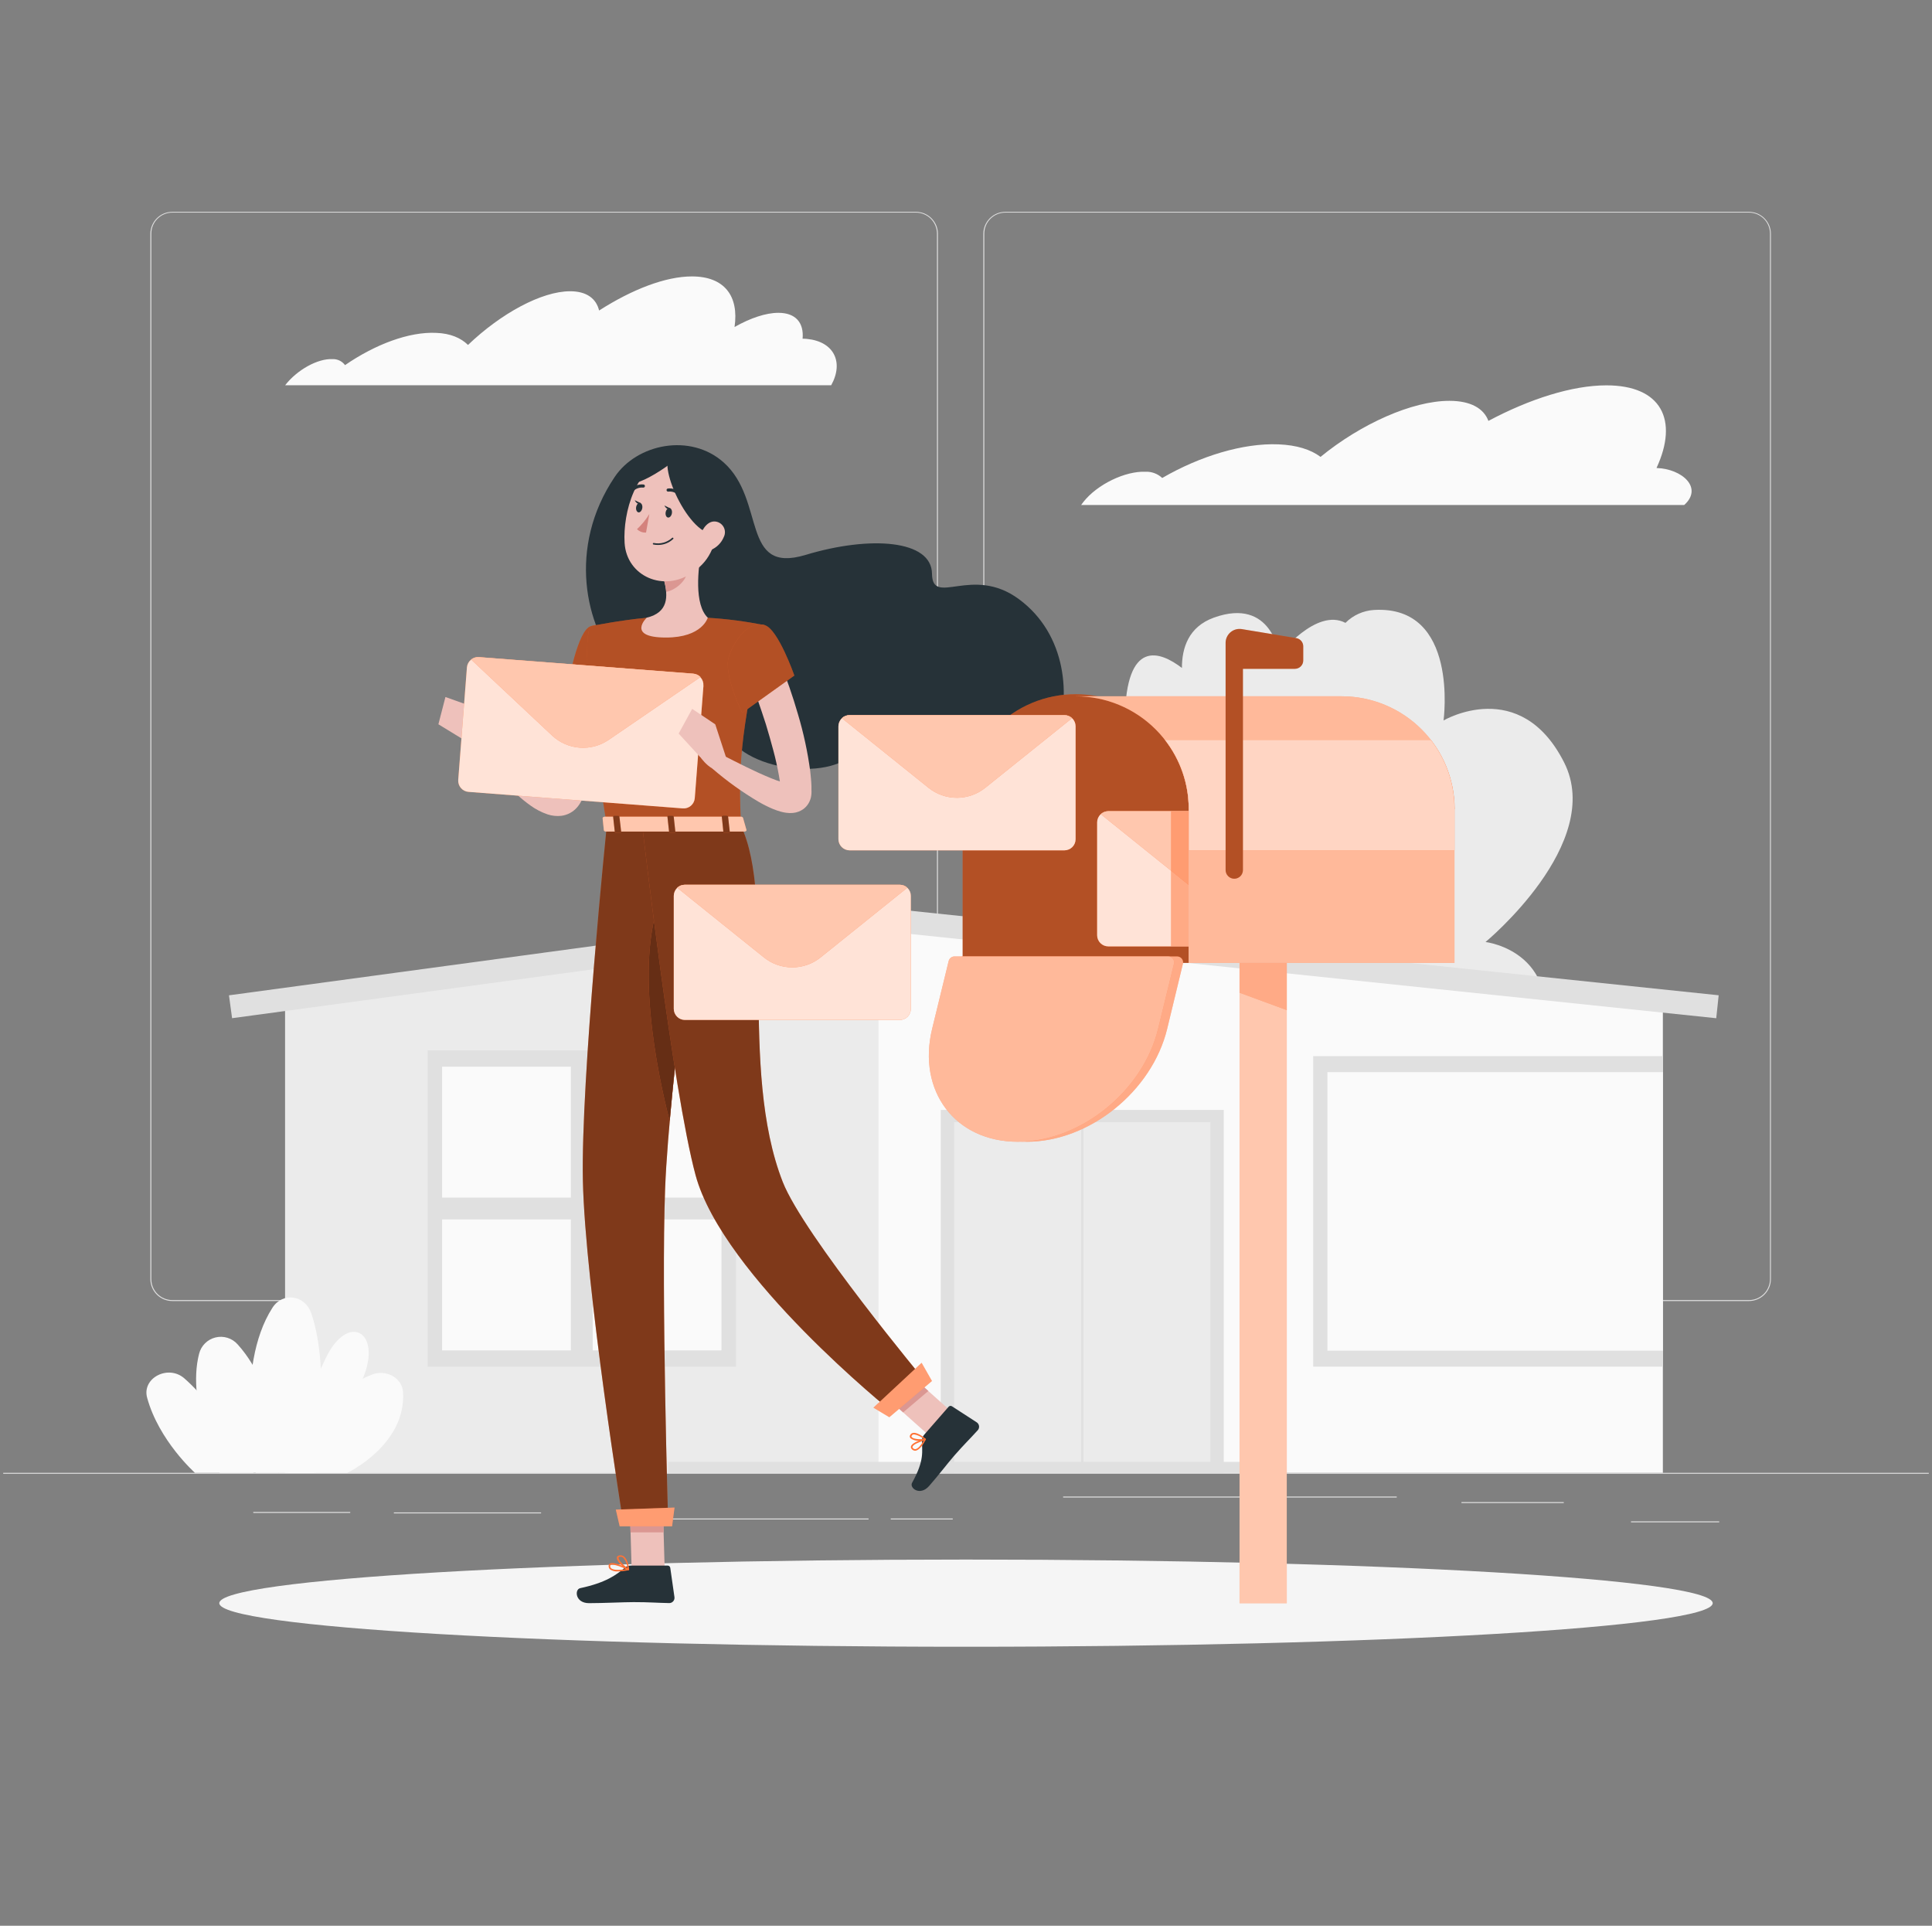 <svg width="301" height="300" viewBox="0 0 301 300" fill="none" xmlns="http://www.w3.org/2000/svg">
<rect x="0" y="0" width="301" height="300" fill="#808080" stroke="none"/>
<g clip-path="url(#clip0_2_1956)">
<path d="M300.5 229.44H0.5V229.59H300.5V229.44Z" fill="#E0E0E0"/>
<path d="M243.632 234H227.69V234.15H243.632V234Z" fill="#E0E0E0"/>
<path d="M267.848 237H254.108V237.15H267.848V237Z" fill="#E0E0E0"/>
<path d="M148.436 236.556H138.776V236.706H148.436V236.556Z" fill="#E0E0E0"/>
<path d="M135.32 236.556H99.266V236.706H135.32V236.556Z" fill="#E0E0E0"/>
<path d="M84.302 235.608H61.364V235.758H84.302V235.608Z" fill="#E0E0E0"/>
<path d="M217.61 233.136H165.632V233.286H217.61V233.136Z" fill="#E0E0E0"/>
<path d="M54.566 235.536H39.458V235.686H54.566V235.536Z" fill="#E0E0E0"/>
<path d="M142.7 202.68H26.846C25.938 202.678 25.069 202.317 24.427 201.674C23.786 201.032 23.426 200.162 23.426 199.254V36.396C23.434 35.494 23.797 34.631 24.438 33.995C25.078 33.359 25.944 33.002 26.846 33H142.7C143.609 33 144.48 33.361 145.123 34.004C145.765 34.646 146.126 35.517 146.126 36.426V199.254C146.126 200.163 145.765 201.034 145.123 201.677C144.48 202.319 143.609 202.68 142.7 202.68ZM26.846 33.12C25.978 33.122 25.146 33.467 24.533 34.082C23.92 34.696 23.576 35.528 23.576 36.396V199.254C23.576 200.122 23.92 200.954 24.533 201.568C25.146 202.183 25.978 202.528 26.846 202.53H142.7C143.568 202.528 144.401 202.183 145.015 201.569C145.629 200.955 145.974 200.122 145.976 199.254V36.396C145.974 35.528 145.629 34.695 145.015 34.081C144.401 33.467 143.568 33.122 142.7 33.12H26.846Z" fill="#E0E0E0"/>
<path d="M272.486 202.68H156.626C155.718 202.678 154.847 202.317 154.205 201.675C153.563 201.033 153.202 200.162 153.2 199.254V36.396C153.209 35.493 153.574 34.63 154.216 33.995C154.857 33.359 155.723 33.002 156.626 33H272.486C273.387 33.003 274.251 33.361 274.89 33.997C275.529 34.633 275.892 35.495 275.9 36.396V199.254C275.9 200.161 275.541 201.03 274.901 201.672C274.261 202.314 273.392 202.677 272.486 202.68ZM156.626 33.12C155.758 33.122 154.925 33.467 154.311 34.081C153.697 34.695 153.352 35.528 153.35 36.396V199.254C153.352 200.122 153.697 200.955 154.311 201.569C154.925 202.183 155.758 202.528 156.626 202.53H272.486C273.354 202.528 274.187 202.183 274.801 201.569C275.415 200.955 275.76 200.122 275.762 199.254V36.396C275.76 35.528 275.415 34.695 274.801 34.081C274.187 33.467 273.354 33.122 272.486 33.12H156.626Z" fill="#E0E0E0"/>
<path d="M188.84 229.434H200.42V153.948H188.84V229.434Z" fill="#EBEBEB"/>
<path d="M193.86 207.339L195.656 206.477L180.262 174.419L178.467 175.281L193.86 207.339Z" fill="#EBEBEB"/>
<path d="M190.052 178.932C190.052 178.932 192.176 189.384 203.486 186.306C208.43 184.956 209.486 181.242 209.258 177.69C213.83 180.948 220.706 183.6 220.058 169.32C220.058 169.32 234.788 180.546 239.726 164.406C244.664 148.266 231.44 146.748 231.44 146.748C231.44 146.748 250.04 131.382 243.692 118.788C236.834 105.222 224.9 112.236 224.9 112.236C224.9 112.236 227.366 94.236 214.064 95.022C212.386 95.126 210.804 95.841 209.618 97.032C205.064 94.632 199.316 102 199.316 102C199.316 102 198.17 92.952 189.116 96.216C185.162 97.644 184.13 100.956 184.142 104.058C180.716 101.43 175.442 99.456 175.25 111.936C175.25 111.936 164.234 102.834 159.542 117.228C154.85 131.622 165.17 132.288 165.17 132.288C165.17 132.288 149.774 146.688 154.136 157.41C158.828 168.96 168.536 162.21 168.536 162.21C168.536 162.21 166.166 175.524 173.816 176.736C173.559 178.072 173.716 179.454 174.267 180.697C174.817 181.941 175.733 182.987 176.894 183.696C183.002 187.272 190.052 178.932 190.052 178.932Z" fill="#EBEBEB"/>
<path d="M259.07 155.946V229.44H44.42V155.682L136.862 143.166L259.07 155.946Z" fill="#FAFAFA"/>
<path d="M136.862 143.166L44.42 155.682V229.44H136.862V143.166Z" fill="#EBEBEB"/>
<path d="M146.57 229.44H190.658V172.902H146.57V229.44Z" fill="#E0E0E0"/>
<path d="M188.582 229.44V174.81H148.658V229.44H188.582Z" fill="#EBEBEB"/>
<path d="M168.788 229.44V174.81H168.452V229.44H168.788Z" fill="#E0E0E0"/>
<path d="M267.386 158.622L136.886 144.978L36.158 158.616L35.672 155.052L136.832 141.354L137.048 141.378L267.764 155.046L267.386 158.622Z" fill="#E0E0E0"/>
<path d="M258.08 72.906C261.56 65.388 258.8 60.03 250.28 60.03C244.946 60.03 238.328 62.142 231.89 65.568C231.158 63.612 229.112 62.442 225.812 62.442C220.01 62.442 212.012 66.042 205.736 71.172C204.218 70.032 202.022 69.336 199.196 69.222C193.64 68.994 186.914 71.076 181.07 74.46C180.374 73.808 179.449 73.458 178.496 73.488C175.292 73.356 170.96 75.456 168.806 78.174L168.434 78.672H262.394C265.37 76.008 262.1 73.038 258.08 72.906Z" fill="#FAFAFA"/>
<path d="M125.756 52.8C125.519 52.776 125.28 52.764 125.042 52.764C125.264 50.304 123.992 48.732 121.268 48.732C119.306 48.732 116.894 49.554 114.44 50.94C115.142 46.14 112.892 43.062 107.798 43.062C103.682 43.062 98.48 45.084 93.338 48.372C92.888 46.5 91.376 45.372 88.832 45.372C84.362 45.372 78.032 48.84 72.914 53.736C71.81 52.644 70.16 51.936 67.988 51.858C63.728 51.642 58.442 53.658 53.756 56.88C53.534 56.579 53.242 56.336 52.906 56.173C52.569 56.01 52.198 55.931 51.824 55.944C49.496 55.824 46.286 57.618 44.426 60.012H129.5C131.498 56.4 129.908 53.22 125.756 52.8Z" fill="#FAFAFA"/>
<path d="M39.5 229.44H30.374C30.374 229.44 24.752 224.442 22.922 217.74C22.082 214.656 26.228 212.52 28.736 214.74C34.616 219.894 39.5 229.44 39.5 229.44Z" fill="#FAFAFA"/>
<path d="M43.352 229.44H34.22C34.22 229.44 28.994 218.712 31.016 210.9C31.169 210.283 31.488 209.719 31.939 209.27C32.389 208.821 32.953 208.504 33.571 208.352C34.188 208.2 34.835 208.219 35.443 208.408C36.05 208.597 36.594 208.949 37.016 209.424C43.904 217.026 43.352 229.44 43.352 229.44Z" fill="#FAFAFA"/>
<path d="M43.364 229.44H49.262C49.262 229.44 52.958 222.918 56.462 214.908C59.702 207.432 54.182 204.312 50.714 211.656C46.274 220.998 43.364 229.44 43.364 229.44Z" fill="#FAFAFA"/>
<path d="M44.978 229.44H54.11C54.11 229.44 63.308 225.09 62.792 216.84C62.66 214.686 60.194 213.282 57.992 214.122C48.212 217.89 44.978 229.44 44.978 229.44Z" fill="#FAFAFA"/>
<path d="M39.848 229.44H48.986C48.986 229.44 51.746 214.2 48.5 204.6C47.522 201.732 44.048 201.228 42.446 203.724C36.464 213 39.848 229.44 39.848 229.44Z" fill="#FAFAFA"/>
<path d="M114.662 163.632H66.62V212.898H114.662V163.632Z" fill="#E0E0E0"/>
<path d="M112.406 210.366V166.17H68.876V210.366H112.406Z" fill="#FAFAFA"/>
<path d="M113.726 186.564H67.55V189.966H113.726V186.564Z" fill="#E0E0E0"/>
<path d="M92.342 212.01V164.532H88.94V212.01H92.342Z" fill="#E0E0E0"/>
<path d="M259.07 212.898H204.59V164.526H259.07" fill="#E0E0E0"/>
<path d="M259.07 210.414V167.022H206.804V210.414H259.07Z" fill="#FAFAFA"/>
<path d="M175.111 161.581C175.962 157.996 173.745 154.4 170.16 153.549C166.574 152.698 162.978 154.915 162.127 158.5C161.277 162.085 163.493 165.682 167.078 166.532C170.664 167.383 174.26 165.166 175.111 161.581Z" fill="white"/>
<path d="M199.394 227.736H104.096V229.446H199.394V227.736Z" fill="#E0E0E0"/>
<path d="M150.5 256.536C214.749 256.536 266.834 253.495 266.834 249.744C266.834 245.993 214.749 242.952 150.5 242.952C86.251 242.952 34.166 245.993 34.166 249.744C34.166 253.495 86.251 256.536 150.5 256.536Z" fill="#F5F5F5"/>
<path d="M95.66 103.8C95.558 105.51 95.36 107.082 95.138 108.708C94.916 110.334 94.61 111.924 94.268 113.508C93.6 116.755 92.632 119.932 91.376 123L90.86 124.152L90.728 124.44L90.662 124.584C90.662 124.632 90.626 124.668 90.578 124.77C90.394 125.135 90.167 125.475 89.9 125.784C89.268 126.51 88.389 126.976 87.434 127.092C86.722 127.169 86.002 127.094 85.322 126.87C84.368 126.546 83.468 126.081 82.652 125.49C81.945 124.984 81.268 124.437 80.624 123.852C78.23 121.618 76.078 119.139 74.204 116.454L76.196 114.768C77.306 115.812 78.47 116.868 79.628 117.876C80.786 118.884 81.98 119.844 83.174 120.702C83.753 121.119 84.353 121.503 84.974 121.854C85.466 122.149 85.997 122.373 86.552 122.52C86.738 122.556 86.858 122.52 86.774 122.52C86.609 122.537 86.455 122.609 86.336 122.724C86.294 122.76 86.288 122.766 86.294 122.724L86.474 122.25L86.864 121.218C87.844 118.371 88.61 115.455 89.156 112.494C89.456 111.006 89.666 109.494 89.894 107.982C90.122 106.47 90.278 104.922 90.41 103.488L95.66 103.8Z" fill="#EEC1BB"/>
<path d="M92.078 97.536C89.954 98.076 88.478 106.806 88.478 106.806L94.322 110.784C94.322 110.784 99.92 102 98.3 99.642C96.68 97.284 95.168 96.75 92.078 97.536Z" fill="#FF7235"/>
<path opacity="0.3" d="M92.078 97.536C89.954 98.076 88.478 106.806 88.478 106.806L94.322 110.784C94.322 110.784 99.92 102 98.3 99.642C96.68 97.284 95.168 96.75 92.078 97.536Z" fill="black"/>
<path d="M92.264 99.486L90.638 108.288L93.92 110.514L92.264 99.486Z" fill="#FF7235"/>
<path opacity="0.5" d="M92.264 99.486L90.638 108.288L93.92 110.514L92.264 99.486Z" fill="black"/>
<path d="M76.256 114.426L73.472 110.034L71.9 115.026C71.9 115.026 74.18 117.426 76.244 116.826L76.256 114.426Z" fill="#EEC1BB"/>
<path d="M69.398 108.582L68.3 112.83L71.894 115.026L73.472 110.034L69.398 108.582Z" fill="#EEC1BB"/>
<path d="M103.556 244.488H98.408L98.06 232.566H103.208L103.556 244.488Z" fill="#EEC1BB"/>
<path d="M148.976 220.578L145.052 223.908L136.076 215.892L140 212.562L148.976 220.578Z" fill="#EEC1BB"/>
<path d="M143.978 223.512L147.782 219.156C147.845 219.079 147.935 219.028 148.034 219.014C148.133 219 148.233 219.022 148.316 219.078L152.198 221.592C152.29 221.658 152.367 221.743 152.425 221.841C152.483 221.939 152.519 222.048 152.533 222.16C152.546 222.273 152.536 222.388 152.504 222.496C152.471 222.605 152.416 222.706 152.342 222.792C150.992 224.286 150.266 224.94 148.592 226.854C147.56 228.054 146.192 229.854 144.758 231.486C143.324 233.118 141.65 231.798 142.1 230.994C144.098 227.394 143.618 226.116 143.648 224.34C143.662 224.035 143.778 223.743 143.978 223.512Z" fill="#263238"/>
<path d="M98.228 243.888H104.012C104.112 243.887 104.209 243.922 104.286 243.987C104.362 244.052 104.412 244.143 104.426 244.242L105.08 248.82C105.094 248.935 105.083 249.053 105.047 249.163C105.012 249.274 104.954 249.376 104.876 249.462C104.798 249.549 104.703 249.617 104.596 249.664C104.49 249.71 104.374 249.734 104.258 249.732C102.242 249.696 101.258 249.582 98.726 249.582C97.16 249.582 93.926 249.744 91.766 249.744C89.606 249.744 89.486 247.608 90.386 247.41C94.424 246.546 96.008 245.346 97.37 244.206C97.611 244.004 97.914 243.891 98.228 243.888Z" fill="#263238"/>
<path d="M98.06 232.572L98.24 238.716H103.388L103.214 232.572H98.06Z" fill="#DB9792"/>
<path d="M140 212.562L136.076 215.898L140.708 220.026L144.632 216.69L140 212.562Z" fill="#DB9792"/>
<path d="M95.768 74.298C99.242 69.132 107.57 67.416 112.754 72.048C119.354 77.946 115.352 89.508 125.498 86.448C135.644 83.388 145.148 84.12 145.202 89.37C145.256 94.62 151.454 87.954 158.75 93.342C173.522 104.244 162.224 132.282 149.234 121.572C140.714 114.552 137.732 111.54 133.484 116.892C129.236 122.244 114.11 119.718 112.754 112.968C111.398 106.218 101.75 109.5 96.5 103.602C91.25 97.704 88.358 85.308 95.768 74.298Z" fill="#263238"/>
<path d="M92.078 97.536C92.078 97.536 89.624 98.4 94.538 128.604H115.442C115.088 120.096 115.082 114.852 119.15 97.404C116.222 96.803 113.254 96.414 110.27 96.24C107.11 96.012 103.938 96.012 100.778 96.24C96.698 96.6 92.078 97.536 92.078 97.536Z" fill="#FF7235"/>
<path opacity="0.3" d="M92.078 97.536C92.078 97.536 89.624 98.4 94.538 128.604H115.442C115.088 120.096 115.082 114.852 119.15 97.404C116.222 96.803 113.254 96.414 110.27 96.24C107.11 96.012 103.938 96.012 100.778 96.24C96.698 96.6 92.078 97.536 92.078 97.536Z" fill="black"/>
<path d="M109.328 85.53C108.728 88.584 108.128 94.182 110.27 96.222C110.27 96.222 109.436 99.318 103.76 99.318C97.52 99.318 100.76 96.222 100.76 96.222C104.162 95.406 104.078 92.88 103.484 90.504L109.328 85.53Z" fill="#EEC1BB"/>
<path d="M106.952 87.558L103.502 90.504C103.652 91.056 103.751 91.62 103.796 92.19C105.098 91.998 106.886 90.57 107.024 89.19C107.098 88.646 107.074 88.093 106.952 87.558Z" fill="#DB9792"/>
<path d="M112.55 79.926C111.35 84.894 110.954 87.024 107.96 89.148C103.46 92.352 97.622 89.79 97.31 84.57C97.028 79.866 99.038 72.534 104.306 71.406C105.467 71.151 106.673 71.198 107.81 71.541C108.948 71.884 109.979 72.512 110.805 73.366C111.631 74.22 112.225 75.271 112.531 76.419C112.836 77.567 112.843 78.775 112.55 79.926Z" fill="#EEC1BB"/>
<path d="M94.538 128.604C94.538 128.604 90.476 168.258 90.812 183.954C91.166 200.286 97.148 237.522 97.148 237.522H104.108C104.108 237.522 103.004 201.24 103.622 185.202C104.294 167.724 109.844 128.604 109.844 128.604H94.538Z" fill="#FF7235"/>
<path opacity="0.5" d="M94.538 128.604C94.538 128.604 90.476 168.258 90.812 183.954C91.166 200.286 97.148 237.522 97.148 237.522H104.108C104.108 237.522 103.004 201.24 103.622 185.202C104.294 167.724 109.844 128.604 109.844 128.604H94.538Z" fill="black"/>
<path d="M104.708 237.774H96.542L95.942 235.17L105.092 234.852L104.708 237.774Z" fill="#FF7235"/>
<path opacity="0.3" d="M104.708 237.774H96.542L95.942 235.17L105.092 234.852L104.708 237.774Z" fill="white"/>
<path d="M103.55 138.474C98.42 148.8 102.524 167.646 104.336 174.654C105.272 164.13 106.838 151.254 108.062 141.804C107.3 136.458 105.92 133.71 103.55 138.474Z" fill="#FF7235"/>
<path opacity="0.6" d="M103.55 138.474C98.42 148.8 102.524 167.646 104.336 174.654C105.272 164.13 106.838 151.254 108.062 141.804C107.3 136.458 105.92 133.71 103.55 138.474Z" fill="black"/>
<path d="M100.058 128.604C100.058 128.604 104.792 169.83 108.368 183.066C112.616 198.78 138.968 219.924 138.968 219.924L144.314 215.382C144.314 215.382 125.198 192.408 121.952 184.134C115.022 166.464 120.956 140.136 115.418 128.604H100.058Z" fill="#FF7235"/>
<path opacity="0.5" d="M100.058 128.604C100.058 128.604 104.792 169.83 108.368 183.066C112.616 198.78 138.968 219.924 138.968 219.924L144.314 215.382C144.314 215.382 125.198 192.408 121.952 184.134C115.022 166.464 120.956 140.136 115.418 128.604H100.058Z" fill="black"/>
<path d="M145.196 215.136L138.554 220.776L136.076 219.288L143.582 212.304L145.196 215.136Z" fill="#FF7235"/>
<path opacity="0.3" d="M145.196 215.136L138.554 220.776L136.076 219.288L143.582 212.304L145.196 215.136Z" fill="white"/>
<path d="M104.678 79.971C104.751 79.563 104.592 79.194 104.325 79.146C104.057 79.099 103.782 79.391 103.709 79.799C103.637 80.207 103.796 80.576 104.063 80.623C104.331 80.671 104.606 80.379 104.678 79.971Z" fill="#263238"/>
<path d="M100.064 79.164C99.992 79.572 99.716 79.866 99.464 79.818C99.212 79.77 99.038 79.398 99.11 78.99C99.182 78.582 99.458 78.288 99.71 78.336C99.962 78.384 100.136 78.756 100.064 79.164Z" fill="#263238"/>
<path d="M99.824 78.378L98.894 77.922C98.894 77.922 99.26 78.78 99.824 78.378Z" fill="#263238"/>
<path d="M101.162 80.082C100.632 80.95 99.986 81.741 99.242 82.434C99.425 82.619 99.646 82.761 99.889 82.853C100.133 82.944 100.393 82.981 100.652 82.962L101.162 80.082Z" fill="#D4827D"/>
<path d="M102.5 84.894C102.266 84.895 102.033 84.873 101.804 84.828C101.773 84.822 101.746 84.804 101.728 84.779C101.71 84.753 101.703 84.721 101.708 84.69C101.714 84.659 101.731 84.631 101.757 84.612C101.783 84.593 101.814 84.584 101.846 84.588C102.353 84.689 102.877 84.669 103.375 84.53C103.873 84.391 104.332 84.138 104.714 83.79C104.736 83.768 104.767 83.756 104.798 83.756C104.829 83.756 104.86 83.768 104.882 83.79C104.894 83.801 104.903 83.815 104.91 83.83C104.916 83.845 104.919 83.861 104.919 83.877C104.919 83.893 104.916 83.909 104.91 83.924C104.903 83.939 104.894 83.953 104.882 83.964C104.24 84.573 103.385 84.907 102.5 84.894Z" fill="#263238"/>
<path d="M104.51 70.986C102.212 72.306 107.882 84.786 112.028 83.034C116.174 81.282 114.83 74.316 112.778 72.564C110.726 70.812 107.696 69.162 104.51 70.986Z" fill="#263238"/>
<path d="M103.22 70.398C103.22 70.398 100.454 70.8 98.606 74.25C96.758 77.7 107.378 70.878 105.878 70.398C105.015 70.11 104.083 70.11 103.22 70.398Z" fill="#263238"/>
<path d="M112.76 83.67C112.573 84.122 112.297 84.532 111.95 84.877C111.603 85.222 111.191 85.495 110.738 85.68C109.538 86.172 108.776 85.122 108.992 83.88C109.19 82.782 110.054 81.204 111.332 81.234C111.613 81.244 111.888 81.326 112.129 81.47C112.371 81.614 112.572 81.817 112.714 82.06C112.857 82.303 112.935 82.578 112.943 82.859C112.951 83.141 112.888 83.419 112.76 83.67Z" fill="#EEC1BB"/>
<path d="M105.95 77.292C105.885 77.291 105.823 77.266 105.776 77.22C105.573 76.99 105.317 76.813 105.031 76.702C104.745 76.591 104.437 76.551 104.132 76.584C104.068 76.594 104.003 76.58 103.951 76.543C103.898 76.506 103.862 76.449 103.85 76.386C103.844 76.355 103.844 76.323 103.85 76.292C103.857 76.261 103.869 76.231 103.887 76.205C103.905 76.179 103.928 76.156 103.955 76.139C103.981 76.122 104.011 76.11 104.042 76.104C104.427 76.055 104.818 76.101 105.182 76.237C105.546 76.373 105.871 76.595 106.13 76.884C106.174 76.93 106.199 76.991 106.199 77.055C106.199 77.119 106.174 77.18 106.13 77.226C106.107 77.249 106.078 77.267 106.047 77.279C106.016 77.29 105.983 77.295 105.95 77.292Z" fill="#263238"/>
<path d="M98.384 76.668C98.353 76.668 98.322 76.662 98.293 76.649C98.264 76.637 98.238 76.619 98.216 76.596C98.172 76.55 98.147 76.489 98.147 76.425C98.147 76.361 98.172 76.3 98.216 76.254C98.476 75.966 98.801 75.745 99.165 75.61C99.528 75.475 99.919 75.431 100.304 75.48C100.361 75.498 100.41 75.537 100.441 75.588C100.472 75.64 100.483 75.701 100.471 75.76C100.46 75.819 100.428 75.872 100.381 75.909C100.333 75.946 100.274 75.964 100.214 75.96C99.91 75.928 99.602 75.968 99.316 76.078C99.031 76.187 98.775 76.363 98.57 76.59C98.546 76.615 98.517 76.635 98.485 76.648C98.453 76.661 98.419 76.668 98.384 76.668Z" fill="#263238"/>
<path d="M121.406 102.888C122.533 105.633 123.508 108.437 124.328 111.288C125.191 114.176 125.827 117.127 126.23 120.114C126.308 120.888 126.398 121.65 126.422 122.454V123.054C126.45 123.456 126.419 123.86 126.332 124.254C126.25 124.584 126.119 124.9 125.942 125.19C125.737 125.522 125.47 125.811 125.156 126.042C124.678 126.385 124.116 126.592 123.53 126.642C123.174 126.676 122.815 126.666 122.462 126.612C122.195 126.576 121.93 126.521 121.67 126.45C121.233 126.329 120.804 126.18 120.386 126.006C119.651 125.694 118.936 125.337 118.244 124.938C115.669 123.424 113.237 121.679 110.978 119.724L112.454 117.57C114.98 118.848 117.548 120.18 120.062 121.206C120.662 121.464 121.316 121.686 121.892 121.86C122.15 121.938 122.412 122 122.678 122.046C122.77 122.054 122.862 122.054 122.954 122.046C123.014 122.046 123.044 122.046 122.954 122.046C122.735 122.069 122.526 122.154 122.354 122.292C122.061 122.515 121.85 122.83 121.754 123.186C121.694 123.384 121.718 123.552 121.694 123.288L121.64 122.802C121.586 122.16 121.466 121.5 121.358 120.84C121.118 119.508 120.83 118.17 120.464 116.832C120.098 115.494 119.732 114.15 119.318 112.812C118.46 110.154 117.518 107.442 116.534 104.874L121.406 102.888Z" fill="#EEC1BB"/>
<path d="M119.15 97.386C121.244 98.028 123.758 105.24 123.758 105.24L115.634 111.048C115.634 111.048 112.67 105.048 113.546 102.318C114.464 99.498 116.756 96.66 119.15 97.386Z" fill="#FF7235"/>
<path opacity="0.3" d="M119.15 97.386C121.244 98.028 123.758 105.24 123.758 105.24L115.634 111.048C115.634 111.048 112.67 105.048 113.546 102.318C114.464 99.498 116.756 96.66 119.15 97.386Z" fill="black"/>
<path d="M142.574 225.996C142.468 225.993 142.364 225.966 142.269 225.917C142.175 225.868 142.092 225.799 142.028 225.714C141.977 225.661 141.941 225.595 141.924 225.523C141.907 225.451 141.91 225.376 141.932 225.306C142.118 224.676 143.906 224.166 144.11 224.106C144.133 224.101 144.157 224.102 144.179 224.109C144.201 224.116 144.221 224.13 144.236 224.148C144.249 224.168 144.256 224.191 144.256 224.214C144.256 224.237 144.249 224.26 144.236 224.28C143.912 224.88 143.282 225.918 142.628 225.99L142.574 225.996ZM143.894 224.43C143.186 224.652 142.262 225.03 142.166 225.378C142.154 225.409 142.152 225.444 142.16 225.476C142.169 225.508 142.188 225.537 142.214 225.558C142.26 225.622 142.322 225.674 142.393 225.707C142.464 225.741 142.543 225.756 142.622 225.75C142.97 225.708 143.438 225.222 143.9 224.43H143.894Z" fill="#FF7235"/>
<path d="M143.33 224.448C142.798 224.501 142.265 224.353 141.836 224.034C141.776 223.958 141.744 223.864 141.744 223.767C141.744 223.67 141.776 223.576 141.836 223.5C141.886 223.42 141.953 223.353 142.033 223.304C142.114 223.255 142.204 223.226 142.298 223.218C143.036 223.116 144.158 224.094 144.206 224.136C144.222 224.15 144.234 224.168 144.241 224.188C144.248 224.208 144.251 224.229 144.248 224.25C144.243 224.271 144.232 224.29 144.218 224.306C144.203 224.322 144.185 224.333 144.164 224.34C143.893 224.417 143.612 224.453 143.33 224.448ZM142.424 223.452H142.346C142.287 223.459 142.23 223.479 142.179 223.51C142.129 223.541 142.085 223.583 142.052 223.632C141.968 223.758 141.998 223.83 142.052 223.878C142.268 224.166 143.282 224.274 143.9 224.16C143.481 223.795 142.971 223.55 142.424 223.452Z" fill="#FF7235"/>
<path d="M96.296 244.8C95.857 244.84 95.417 244.73 95.048 244.488C94.966 244.413 94.903 244.319 94.864 244.215C94.825 244.111 94.812 243.998 94.826 243.888C94.83 243.82 94.851 243.755 94.888 243.698C94.925 243.641 94.976 243.595 95.036 243.564C95.666 243.216 97.718 244.266 97.952 244.386C97.975 244.397 97.993 244.416 98.004 244.439C98.014 244.462 98.017 244.487 98.012 244.512C98.009 244.537 97.998 244.56 97.981 244.578C97.963 244.597 97.941 244.609 97.916 244.614C97.383 244.725 96.841 244.787 96.296 244.8ZM95.378 243.738C95.3 243.735 95.222 243.749 95.15 243.78C95.127 243.794 95.108 243.813 95.094 243.836C95.081 243.859 95.073 243.885 95.072 243.912C95.06 243.983 95.066 244.057 95.091 244.125C95.115 244.193 95.156 244.254 95.21 244.302C95.522 244.584 96.368 244.632 97.514 244.446C96.849 244.085 96.126 243.842 95.378 243.726V243.738Z" fill="#FF7235"/>
<path d="M97.892 244.608C97.877 244.614 97.859 244.614 97.844 244.608C97.244 244.332 96.014 243.222 96.11 242.64C96.11 242.502 96.23 242.328 96.566 242.298C96.688 242.283 96.811 242.293 96.928 242.33C97.045 242.366 97.153 242.427 97.244 242.508C97.892 243.042 98.012 244.428 98.012 244.488C98.015 244.509 98.013 244.53 98.004 244.549C97.996 244.568 97.982 244.585 97.964 244.596C97.942 244.608 97.917 244.612 97.892 244.608ZM96.692 242.52H96.62C96.392 242.52 96.38 242.634 96.374 242.658C96.32 243.012 97.142 243.858 97.766 244.266C97.72 243.681 97.491 243.125 97.112 242.676C97.052 242.621 96.982 242.579 96.906 242.553C96.83 242.526 96.749 242.515 96.668 242.52H96.692Z" fill="#FF7235"/>
<path d="M115.754 127.38L116.288 129.252C116.36 129.396 116.192 129.546 115.946 129.546H94.43C94.244 129.546 94.088 129.45 94.076 129.336L93.884 127.464C93.884 127.332 94.034 127.224 94.244 127.224H115.412C115.478 127.218 115.544 127.229 115.604 127.256C115.664 127.284 115.716 127.326 115.754 127.38Z" fill="#FF7235"/>
<path opacity="0.6" d="M115.754 127.38L116.288 129.252C116.36 129.396 116.192 129.546 115.946 129.546H94.43C94.244 129.546 94.088 129.45 94.076 129.336L93.884 127.464C93.884 127.332 94.034 127.224 94.244 127.224H115.412C115.478 127.218 115.544 127.229 115.604 127.256C115.664 127.284 115.716 127.326 115.754 127.38Z" fill="white"/>
<path d="M112.91 129.744H113.51C113.618 129.744 113.708 129.69 113.702 129.618L113.432 127.188C113.432 127.116 113.324 127.056 113.216 127.056H112.646C112.532 127.056 112.448 127.116 112.454 127.188L112.7 129.6C112.7 129.69 112.796 129.744 112.91 129.744Z" fill="#FF7235"/>
<path opacity="0.5" d="M112.91 129.744H113.51C113.618 129.744 113.708 129.69 113.702 129.618L113.432 127.188C113.432 127.116 113.324 127.056 113.216 127.056H112.646C112.532 127.056 112.448 127.116 112.454 127.188L112.7 129.6C112.7 129.69 112.796 129.744 112.91 129.744Z" fill="black"/>
<path d="M96.026 129.744H96.59C96.704 129.744 96.794 129.69 96.782 129.618L96.5 127.2C96.5 127.128 96.392 127.068 96.278 127.068H95.714C95.6 127.068 95.516 127.128 95.522 127.2L95.786 129.63C95.816 129.69 95.9 129.744 96.026 129.744Z" fill="#FF7235"/>
<path opacity="0.5" d="M96.026 129.744H96.59C96.704 129.744 96.794 129.69 96.782 129.618L96.5 127.2C96.5 127.128 96.392 127.068 96.278 127.068H95.714C95.6 127.068 95.516 127.128 95.522 127.2L95.786 129.63C95.816 129.69 95.9 129.744 96.026 129.744Z" fill="black"/>
<path d="M104.468 129.744H105.038C105.146 129.744 105.236 129.69 105.224 129.618L104.96 127.2C104.96 127.128 104.852 127.068 104.738 127.068H104.174C104.06 127.068 103.976 127.128 103.982 127.2L104.246 129.63C104.258 129.69 104.354 129.744 104.468 129.744Z" fill="#FF7235"/>
<path opacity="0.5" d="M104.468 129.744H105.038C105.146 129.744 105.236 129.69 105.224 129.618L104.96 127.2C104.96 127.128 104.852 127.068 104.738 127.068H104.174C104.06 127.068 103.976 127.128 103.982 127.2L104.246 129.63C104.258 129.69 104.354 129.744 104.468 129.744Z" fill="black"/>
<path d="M113.162 118.122L111.434 112.836L108.674 117.288C108.674 117.288 110.3 120.168 112.436 120.126L113.162 118.122Z" fill="#EEC1BB"/>
<path d="M109.598 106.8L108.242 124.344C108.205 124.801 107.989 125.225 107.64 125.523C107.292 125.821 106.839 125.969 106.382 125.934L72.986 123.36C72.528 123.323 72.104 123.107 71.805 122.759C71.506 122.41 71.357 121.958 71.39 121.5L72.746 103.956C72.767 103.722 72.835 103.495 72.946 103.289C73.058 103.083 73.21 102.901 73.394 102.756C73.734 102.486 74.161 102.352 74.594 102.378L107.99 104.958C108.448 104.993 108.874 105.209 109.173 105.558C109.472 105.906 109.621 106.36 109.586 106.818L109.598 106.8Z" fill="#FF7235"/>
<path opacity="0.8" d="M109.598 106.8L108.242 124.344C108.205 124.801 107.989 125.225 107.64 125.523C107.292 125.821 106.839 125.969 106.382 125.934L72.986 123.36C72.528 123.323 72.104 123.107 71.805 122.759C71.506 122.41 71.357 121.958 71.39 121.5L72.746 103.956C72.767 103.722 72.835 103.495 72.946 103.289C73.058 103.083 73.21 102.901 73.394 102.756C73.734 102.486 74.161 102.352 74.594 102.378L107.99 104.958C108.448 104.993 108.874 105.209 109.173 105.558C109.472 105.906 109.621 106.36 109.586 106.818L109.598 106.8Z" fill="white"/>
<path d="M109.142 105.468L94.838 115.254C93.514 116.162 91.92 116.593 90.319 116.474C88.718 116.355 87.205 115.694 86.03 114.6L73.394 102.738C73.734 102.468 74.161 102.334 74.594 102.36L107.99 104.94C108.426 104.967 108.837 105.155 109.142 105.468Z" fill="#FF7235"/>
<path opacity="0.6" d="M109.142 105.468L94.838 115.254C93.514 116.162 91.92 116.593 90.319 116.474C88.718 116.355 87.205 115.694 86.03 114.6L73.394 102.738C73.734 102.468 74.161 102.334 74.594 102.36L107.99 104.94C108.426 104.967 108.837 105.155 109.142 105.468Z" fill="white"/>
<path d="M107.84 110.43L105.734 114.276L109.142 117.99L111.434 112.836L107.84 110.43Z" fill="#EEC1BB"/>
<path d="M104.45 79.2L103.514 78.744C103.514 78.744 103.886 79.596 104.45 79.2Z" fill="#263238"/>
<path d="M200.474 150H193.118V249.744H200.474V150Z" fill="#FF7235"/>
<path opacity="0.6" d="M200.474 150H193.118V249.744H200.474V150Z" fill="white"/>
<path d="M193.118 150H200.474V157.356L193.118 154.65V150Z" fill="#FF7235"/>
<path opacity="0.4" d="M193.118 150H200.474V157.356L193.118 154.65V150Z" fill="white"/>
<path d="M185.18 126.072C185.223 123.733 184.8 121.409 183.935 119.236C183.07 117.063 181.78 115.084 180.141 113.415C178.503 111.745 176.548 110.419 174.391 109.514C172.234 108.609 169.918 108.143 167.579 108.143C165.24 108.143 162.924 108.609 160.767 109.514C158.61 110.419 156.655 111.745 155.017 113.415C153.378 115.084 152.089 117.063 151.223 119.236C150.358 121.409 149.935 123.733 149.978 126.072V150H185.18V126.072Z" fill="#FF7235"/>
<path opacity="0.3" d="M185.18 126.072C185.223 123.733 184.8 121.409 183.935 119.236C183.07 117.063 181.78 115.084 180.141 113.415C178.503 111.745 176.548 110.419 174.391 109.514C172.234 108.609 169.918 108.143 167.579 108.143C165.24 108.143 162.924 108.609 160.767 109.514C158.61 110.419 156.655 111.745 155.017 113.415C153.378 115.084 152.089 117.063 151.223 119.236C150.358 121.409 149.935 123.733 149.978 126.072V150H185.18V126.072Z" fill="black"/>
<path d="M146.642 160.266C144.29 169.986 150.242 177.864 159.986 177.864C169.73 177.864 179.492 169.986 181.844 160.266L184.292 150.144C184.326 150.008 184.328 149.865 184.298 149.728C184.269 149.591 184.209 149.462 184.122 149.351C184.035 149.241 183.924 149.152 183.798 149.09C183.671 149.029 183.533 148.998 183.392 148.998H150.098C149.89 148.999 149.688 149.07 149.525 149.199C149.361 149.329 149.246 149.509 149.198 149.712L146.642 160.266Z" fill="#FF7235"/>
<path opacity="0.4" d="M146.642 160.266C144.29 169.986 150.242 177.864 159.986 177.864C169.73 177.864 179.492 169.986 181.844 160.266L184.292 150.144C184.326 150.008 184.328 149.865 184.298 149.728C184.269 149.591 184.209 149.462 184.122 149.351C184.035 149.241 183.924 149.152 183.798 149.09C183.671 149.029 183.533 148.998 183.392 148.998H150.098C149.89 148.999 149.688 149.07 149.525 149.199C149.361 149.329 149.246 149.509 149.198 149.712L146.642 160.266Z" fill="white"/>
<path d="M145.226 160.266C142.874 169.986 148.826 177.864 158.57 177.864C168.314 177.864 178.076 169.986 180.428 160.266L182.9 150.144C182.934 150.008 182.936 149.865 182.906 149.728C182.877 149.591 182.817 149.462 182.73 149.351C182.643 149.241 182.532 149.152 182.406 149.09C182.279 149.029 182.141 148.998 182 148.998H148.7C148.492 148.999 148.29 149.07 148.127 149.199C147.963 149.329 147.848 149.509 147.8 149.712L145.226 160.266Z" fill="#FF7235"/>
<path opacity="0.5" d="M145.226 160.266C142.874 169.986 148.826 177.864 158.57 177.864C168.314 177.864 178.076 169.986 180.428 160.266L182.9 150.144C182.934 150.008 182.936 149.865 182.906 149.728C182.877 149.591 182.817 149.462 182.73 149.351C182.643 149.241 182.532 149.152 182.406 149.09C182.279 149.029 182.141 148.998 182 148.998H148.7C148.492 148.999 148.29 149.07 148.127 149.199C147.963 149.329 147.848 149.509 147.8 149.712L145.226 160.266Z" fill="white"/>
<path d="M226.604 126.066V150H185.204V126.066C185.202 121.399 183.348 116.924 180.048 113.624C176.748 110.324 172.273 108.47 167.606 108.468H209.036C213.703 108.47 218.178 110.324 221.478 113.624C224.778 116.924 226.632 121.399 226.634 126.066H226.604Z" fill="#FF7235"/>
<path opacity="0.5" d="M226.604 126.066V150H185.204V126.066C185.202 121.399 183.348 116.924 180.048 113.624C176.748 110.324 172.273 108.47 167.606 108.468H209.036C213.703 108.47 218.178 110.324 221.478 113.624C224.778 116.924 226.632 121.399 226.634 126.066H226.604Z" fill="white"/>
<path d="M226.604 126.066V132.468H185.204V126.066C185.212 122.152 183.906 118.349 181.496 115.266H222.926C225.326 118.353 226.621 122.156 226.604 126.066Z" fill="#FF7235"/>
<path opacity="0.7" d="M226.604 126.066V132.468H185.204V126.066C185.212 122.152 183.906 118.349 181.496 115.266H222.926C225.326 118.353 226.621 122.156 226.604 126.066Z" fill="white"/>
<path d="M190.946 135.552V100.152C190.945 99.836 191.013 99.524 191.145 99.238C191.278 98.951 191.471 98.697 191.711 98.492C191.951 98.288 192.234 98.138 192.538 98.054C192.842 97.97 193.161 97.953 193.472 98.004L201.956 99.408C202.26 99.458 202.537 99.615 202.736 99.85C202.935 100.085 203.043 100.384 203.042 100.692V102.888C203.042 103.233 202.905 103.564 202.661 103.809C202.417 104.053 202.085 104.19 201.74 104.19H193.646V135.54C193.646 135.898 193.504 136.241 193.251 136.495C192.997 136.748 192.654 136.89 192.296 136.89C191.94 136.89 191.599 136.749 191.346 136.499C191.093 136.248 190.949 135.908 190.946 135.552Z" fill="#FF7235"/>
<path opacity="0.3" d="M190.946 135.552V100.152C190.945 99.836 191.013 99.524 191.145 99.238C191.278 98.951 191.471 98.697 191.711 98.492C191.951 98.288 192.234 98.138 192.538 98.054C192.842 97.97 193.161 97.953 193.472 98.004L201.956 99.408C202.26 99.458 202.537 99.615 202.736 99.85C202.935 100.085 203.043 100.384 203.042 100.692V102.888C203.042 103.233 202.905 103.564 202.661 103.809C202.417 104.053 202.085 104.19 201.74 104.19H193.646V135.54C193.646 135.898 193.504 136.241 193.251 136.495C192.997 136.748 192.654 136.89 192.296 136.89C191.94 136.89 191.599 136.749 191.346 136.499C191.093 136.248 190.949 135.908 190.946 135.552Z" fill="black"/>
<path d="M167.576 113.142V130.734C167.575 131.192 167.392 131.632 167.069 131.956C166.745 132.281 166.306 132.465 165.848 132.468H132.35C131.892 132.465 131.453 132.281 131.13 131.956C130.806 131.632 130.624 131.192 130.622 130.734V113.142C130.624 112.684 130.806 112.244 131.13 111.92C131.453 111.595 131.892 111.411 132.35 111.408H165.848C166.306 111.411 166.745 111.595 167.069 111.92C167.392 112.244 167.575 112.684 167.576 113.142Z" fill="#FF7235"/>
<path opacity="0.8" d="M167.576 113.142V130.734C167.575 131.192 167.392 131.632 167.069 131.956C166.745 132.281 166.306 132.465 165.848 132.468H132.35C131.892 132.465 131.453 132.281 131.13 131.956C130.806 131.632 130.624 131.192 130.622 130.734V113.142C130.624 112.684 130.806 112.244 131.13 111.92C131.453 111.595 131.892 111.411 132.35 111.408H165.848C166.306 111.411 166.745 111.595 167.069 111.92C167.392 112.244 167.575 112.684 167.576 113.142Z" fill="white"/>
<path d="M167.024 111.876L153.5 122.73C152.246 123.734 150.688 124.282 149.081 124.282C147.474 124.282 145.916 123.734 144.662 122.73L131.156 111.876C131.481 111.572 131.911 111.404 132.356 111.408H165.854C166.289 111.412 166.707 111.579 167.024 111.876Z" fill="#FF7235"/>
<path opacity="0.6" d="M167.024 111.876L153.5 122.73C152.246 123.734 150.688 124.282 149.081 124.282C147.474 124.282 145.916 123.734 144.662 122.73L131.156 111.876C131.481 111.572 131.911 111.404 132.356 111.408H165.854C166.289 111.412 166.707 111.579 167.024 111.876Z" fill="white"/>
<path d="M141.908 139.56V157.158C141.908 157.617 141.726 158.057 141.402 158.382C141.078 158.707 140.639 158.89 140.18 158.892H106.7C106.242 158.889 105.803 158.705 105.48 158.38C105.156 158.056 104.974 157.616 104.972 157.158V139.56C104.972 139.102 105.154 138.662 105.478 138.338C105.802 138.014 106.242 137.832 106.7 137.832H140.18C140.638 137.832 141.078 138.014 141.402 138.338C141.726 138.662 141.908 139.102 141.908 139.56Z" fill="#FF7235"/>
<path opacity="0.8" d="M141.908 139.56V157.158C141.908 157.617 141.726 158.057 141.402 158.382C141.078 158.707 140.639 158.89 140.18 158.892H106.7C106.242 158.889 105.803 158.705 105.48 158.38C105.156 158.056 104.974 157.616 104.972 157.158V139.56C104.972 139.102 105.154 138.662 105.478 138.338C105.802 138.014 106.242 137.832 106.7 137.832H140.18C140.638 137.832 141.078 138.014 141.402 138.338C141.726 138.662 141.908 139.102 141.908 139.56Z" fill="white"/>
<path d="M141.356 138.294L127.85 149.148C126.598 150.156 125.038 150.705 123.431 150.705C121.824 150.705 120.264 150.156 119.012 149.148L105.5 138.294C105.826 137.991 106.255 137.826 106.7 137.832H140.18C140.617 137.83 141.037 137.996 141.356 138.294Z" fill="#FF7235"/>
<path opacity="0.6" d="M141.356 138.294L127.85 149.148C126.598 150.156 125.038 150.705 123.431 150.705C121.824 150.705 120.264 150.156 119.012 149.148L105.5 138.294C105.826 137.991 106.255 137.826 106.7 137.832H140.18C140.617 137.83 141.037 137.996 141.356 138.294Z" fill="white"/>
<path d="M185.18 126.372V147.432H172.664C172.205 147.43 171.765 147.247 171.44 146.922C171.115 146.598 170.932 146.157 170.93 145.698V128.106C170.933 127.647 171.117 127.208 171.441 126.883C171.766 126.559 172.205 126.375 172.664 126.372H185.18Z" fill="#FF7235"/>
<path opacity="0.8" d="M185.18 126.372V147.432H172.664C172.205 147.43 171.765 147.247 171.44 146.922C171.115 146.598 170.932 146.157 170.93 145.698V128.106C170.933 127.647 171.117 127.208 171.441 126.883C171.766 126.559 172.205 126.375 172.664 126.372H185.18Z" fill="white"/>
<path d="M185.18 126.372V137.832C185.116 137.789 185.053 137.743 184.994 137.694L171.5 126.84C171.824 126.534 172.254 126.366 172.7 126.372H185.18Z" fill="#FF7235"/>
<path opacity="0.6" d="M185.18 126.372V137.832C185.116 137.789 185.053 137.743 184.994 137.694L171.5 126.84C171.824 126.534 172.254 126.366 172.7 126.372H185.18Z" fill="white"/>
<path opacity="0.5" d="M185.174 126.372H182.432V147.432H185.174V126.372Z" fill="#FF7235"/>
</g>
<defs>
<clipPath id="clip0_2_1956">
<rect width="300" height="300" fill="white" transform="translate(0.5)"/>
</clipPath>
</defs>
</svg>
